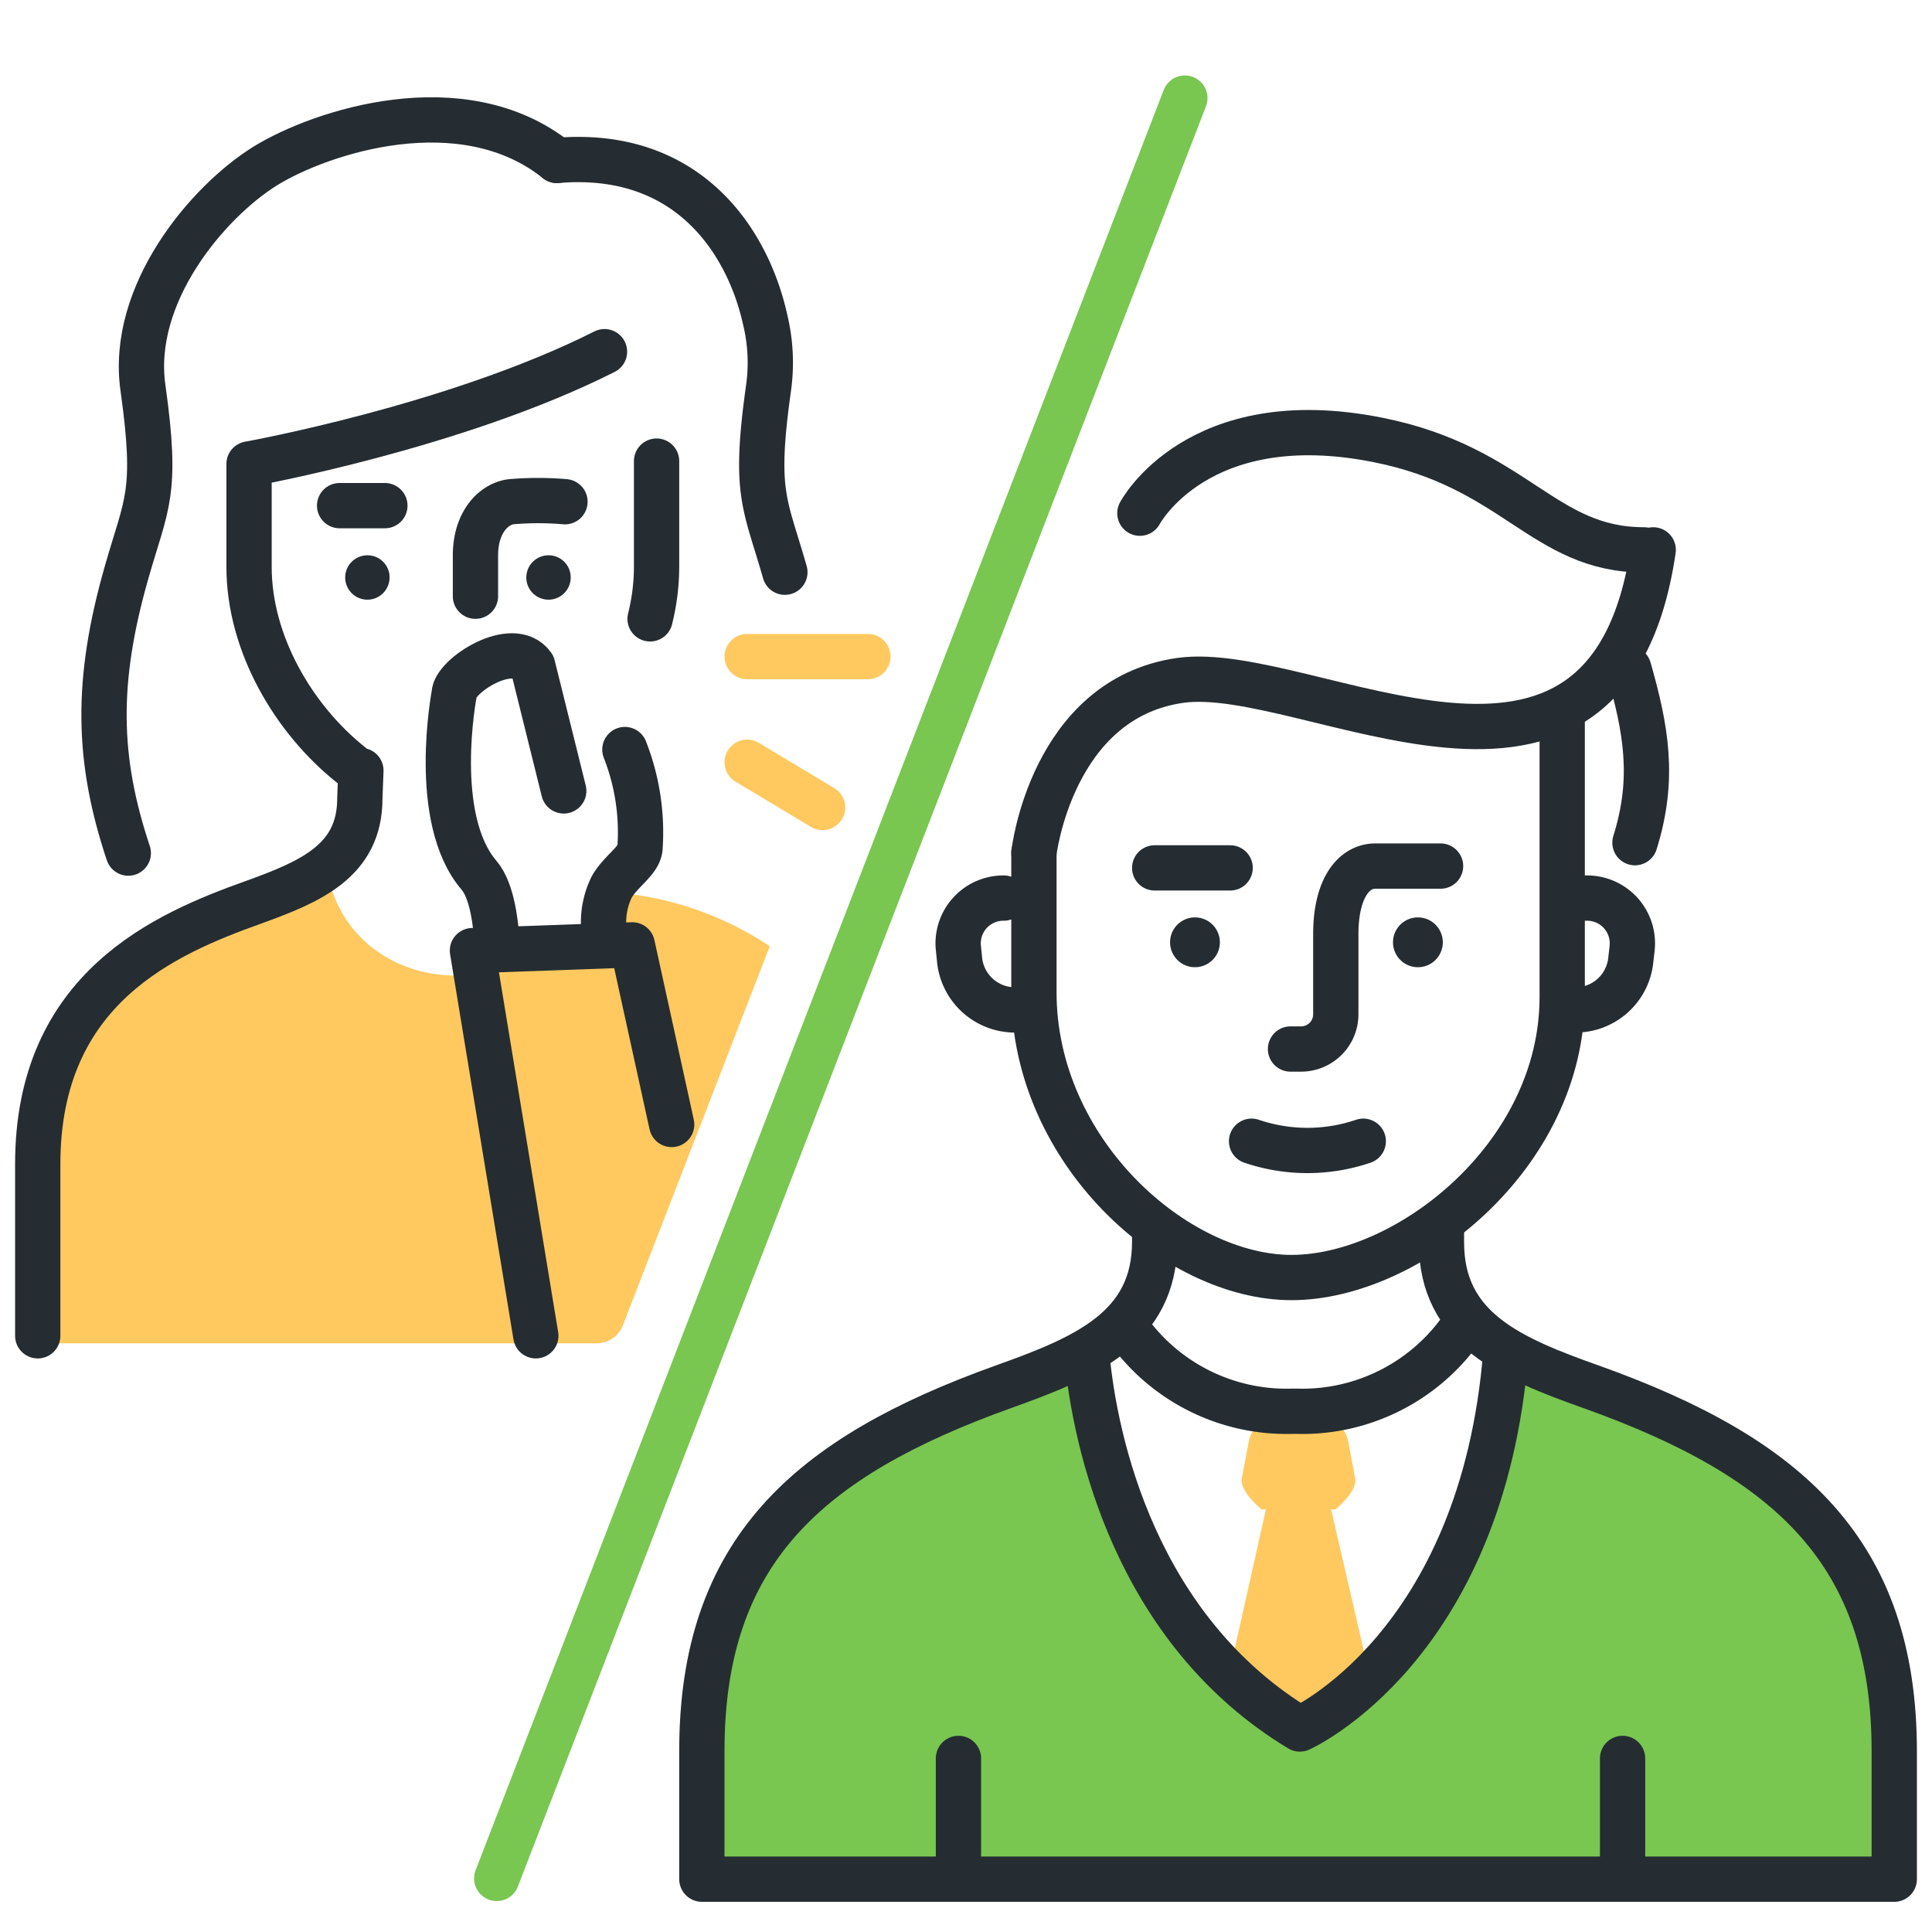 <?xml version="1.0" ?><svg height="128" viewBox="0 0 128 128" width="128" xmlns="http://www.w3.org/2000/svg"><defs><style>.cls-1{fill:#ffc960;}.cls-2,.cls-3,.cls-5{fill:none;stroke-linecap:round;stroke-linejoin:round;stroke-width:3px;}.cls-2{stroke:#252d32;}.cls-3{stroke:#79c651;}.cls-4{fill:#252d32;}.cls-5{stroke:#ffc960;}.cls-6{fill:#79c651;}</style></defs><title/><g id="Icons"><path class="cls-1" d="M39.52,89H2V78.93A20,20,0,0,1,22,59c1.74,5.11,7.52,6.74,11.84,4.9,2-.87,6.59-.83,6.59-.83l1.2-3.85A21.63,21.63,0,0,1,51,62.69L41.26,87.83A1.87,1.87,0,0,1,39.52,89Z"/><path class="cls-2" d="M23.91,51.05l-.07,1.86c0,4.13-3.28,5.51-7.08,6.88C11,61.86,2.5,65.43,2.5,77.12V88.5"/><path class="cls-2" d="M43.07,41a14.36,14.36,0,0,0,.43-3.45v-7"/><path class="cls-2" d="M40.05,23.3c-9.92,5-23.55,7.44-23.55,7.44v6.81c0,5.14,3,10.13,6.73,13.11"/><path class="cls-2" d="M8.5,56.52c-2.07-6.21-2.18-11.37-.11-18.61,1.31-4.6,2.07-5.18,1.08-12.22-.88-6.22,4.3-12.33,8.1-14.69,3.65-2.26,13.07-5.38,19.33-.37"/><path class="cls-2" d="M52,37.91c-1.31-4.6-2.07-5.18-1.08-12.22a12.09,12.09,0,0,0-.22-4.49c-1.13-5.14-5.05-11.31-13.8-10.57"/><line class="cls-3" x1="78.5" x2="32.91" y1="6.5" y2="124.45"/><path class="cls-4" d="M24.34,36.79a1.47,1.47,0,1,0,1.47,1.46A1.46,1.46,0,0,0,24.34,36.79Z"/><path class="cls-4" d="M36.34,36.79a1.47,1.47,0,1,0,1.47,1.46A1.46,1.46,0,0,0,36.34,36.79Z"/><path class="cls-2" d="M37.43,33.24a20.91,20.91,0,0,0-3.56,0c-1.11.13-2.37,1.3-2.37,3.56v2.7"/><line class="cls-2" x1="25.5" x2="22.5" y1="33.5" y2="33.5"/><line class="cls-5" x1="49.5" x2="57.5" y1="43.5" y2="43.5"/><line class="cls-5" x1="49.5" x2="54.5" y1="50.5" y2="53.5"/><polyline class="cls-2" points="44.5 74.5 41.89 62.6 31.3 62.98 35.5 88.5"/><path class="cls-2" d="M37.35,52.4l-2.06-8.3c-1.31-1.83-5.2.69-5.2,1.88,0,0-1.58,8.24,1.64,12,.93,1.08,1.12,3.4,1.21,4.47"/><path class="cls-2" d="M41.4,49.66a15,15,0,0,1,1,6.55c-.1.85-1.27,1.5-1.87,2.55A5.34,5.34,0,0,0,40,61.51"/><path class="cls-2" d="M66.5,59.5a3,3,0,0,0-3,3.35l.08.79a3.69,3.69,0,0,0,3.66,3.27"/><path class="cls-1" d="M88.19,100h.29s1.47-1.19,1.3-2.06l-.48-2.56A2,2,0,0,0,88,94H84.06a2,2,0,0,0-1.3,1.38l-.49,2.56c-.16.87,1.31,2.06,1.31,2.06h.29l-2.24,10s3.27,4.57,4.11,4.57c2.93-.69,3.75-2.69,4.76-4.57Z"/><path class="cls-2" d="M104.5,59.5h.63a3,3,0,0,1,3,3.35l-.09.79a3.68,3.68,0,0,1-3.66,3.27"/><path class="cls-6" d="M86,114s12-4,13.91-23.69a38.57,38.57,0,0,0,5,2.1c13,4.66,20,10.92,20,24.13V125H47v-8.46c0-13.21,7-19.47,20-24.13a39.37,39.37,0,0,0,5-2.08C73,108,86,114,86,114Z"/><path class="cls-2" d="M95.5,81.5v.82c0,5.75,4.61,7.68,10,9.59,13,4.66,20,10.92,20,24.13v8.46h-79V116c0-13.21,7-19.47,20-24.13,5.34-1.91,10-3.84,10-9.59V81.5"/><path class="cls-2" d="M82.92,75.61a11.5,11.5,0,0,0,7.4,0"/><path class="cls-2" d="M85.5,69.5h.71a2.3,2.3,0,0,0,2.29-2.29V61.89c0-2.94,1.12-4.47,2.57-4.51.9,0,4.37,0,4.37,0"/><path class="cls-2" d="M103.5,47.5V66.05c0,10.57-10.26,18.59-17.93,18.59S68.5,76.31,68.5,65.74V56.5"/><path class="cls-2" d="M97.06,87.7a12.91,12.91,0,0,1-11.15,5.8h-.33a12.92,12.92,0,0,1-11-5.6"/><line class="cls-2" x1="81.5" x2="76.5" y1="57.5" y2="57.5"/><path class="cls-4" d="M79.17,60.78a1.65,1.65,0,1,0,1.65,1.65A1.65,1.65,0,0,0,79.17,60.78Z"/><path class="cls-4" d="M93.94,60.78a1.65,1.65,0,1,0,1.65,1.65A1.65,1.65,0,0,0,93.94,60.78Z"/><path class="cls-2" d="M99.77,89.55c-1.55,19.61-13.65,25-13.65,25C75.25,108,72.53,95.6,72,89.69"/><path class="cls-2" d="M108.32,55.83c1.35-4.3.71-7.59-.41-11.53"/><path class="cls-2" d="M68.5,56.5s1.18-10.2,9.68-11.42,28.31,12,31.35-8.65"/><path class="cls-2" d="M108.92,36.43c-6.68,0-8.5-5.46-17.61-7.28C79.34,26.75,75.52,34,75.52,34"/><line class="cls-2" x1="63.5" x2="63.5" y1="116.5" y2="123.5"/><line class="cls-2" x1="107.5" x2="107.5" y1="116.5" y2="123.5"/></g></svg>